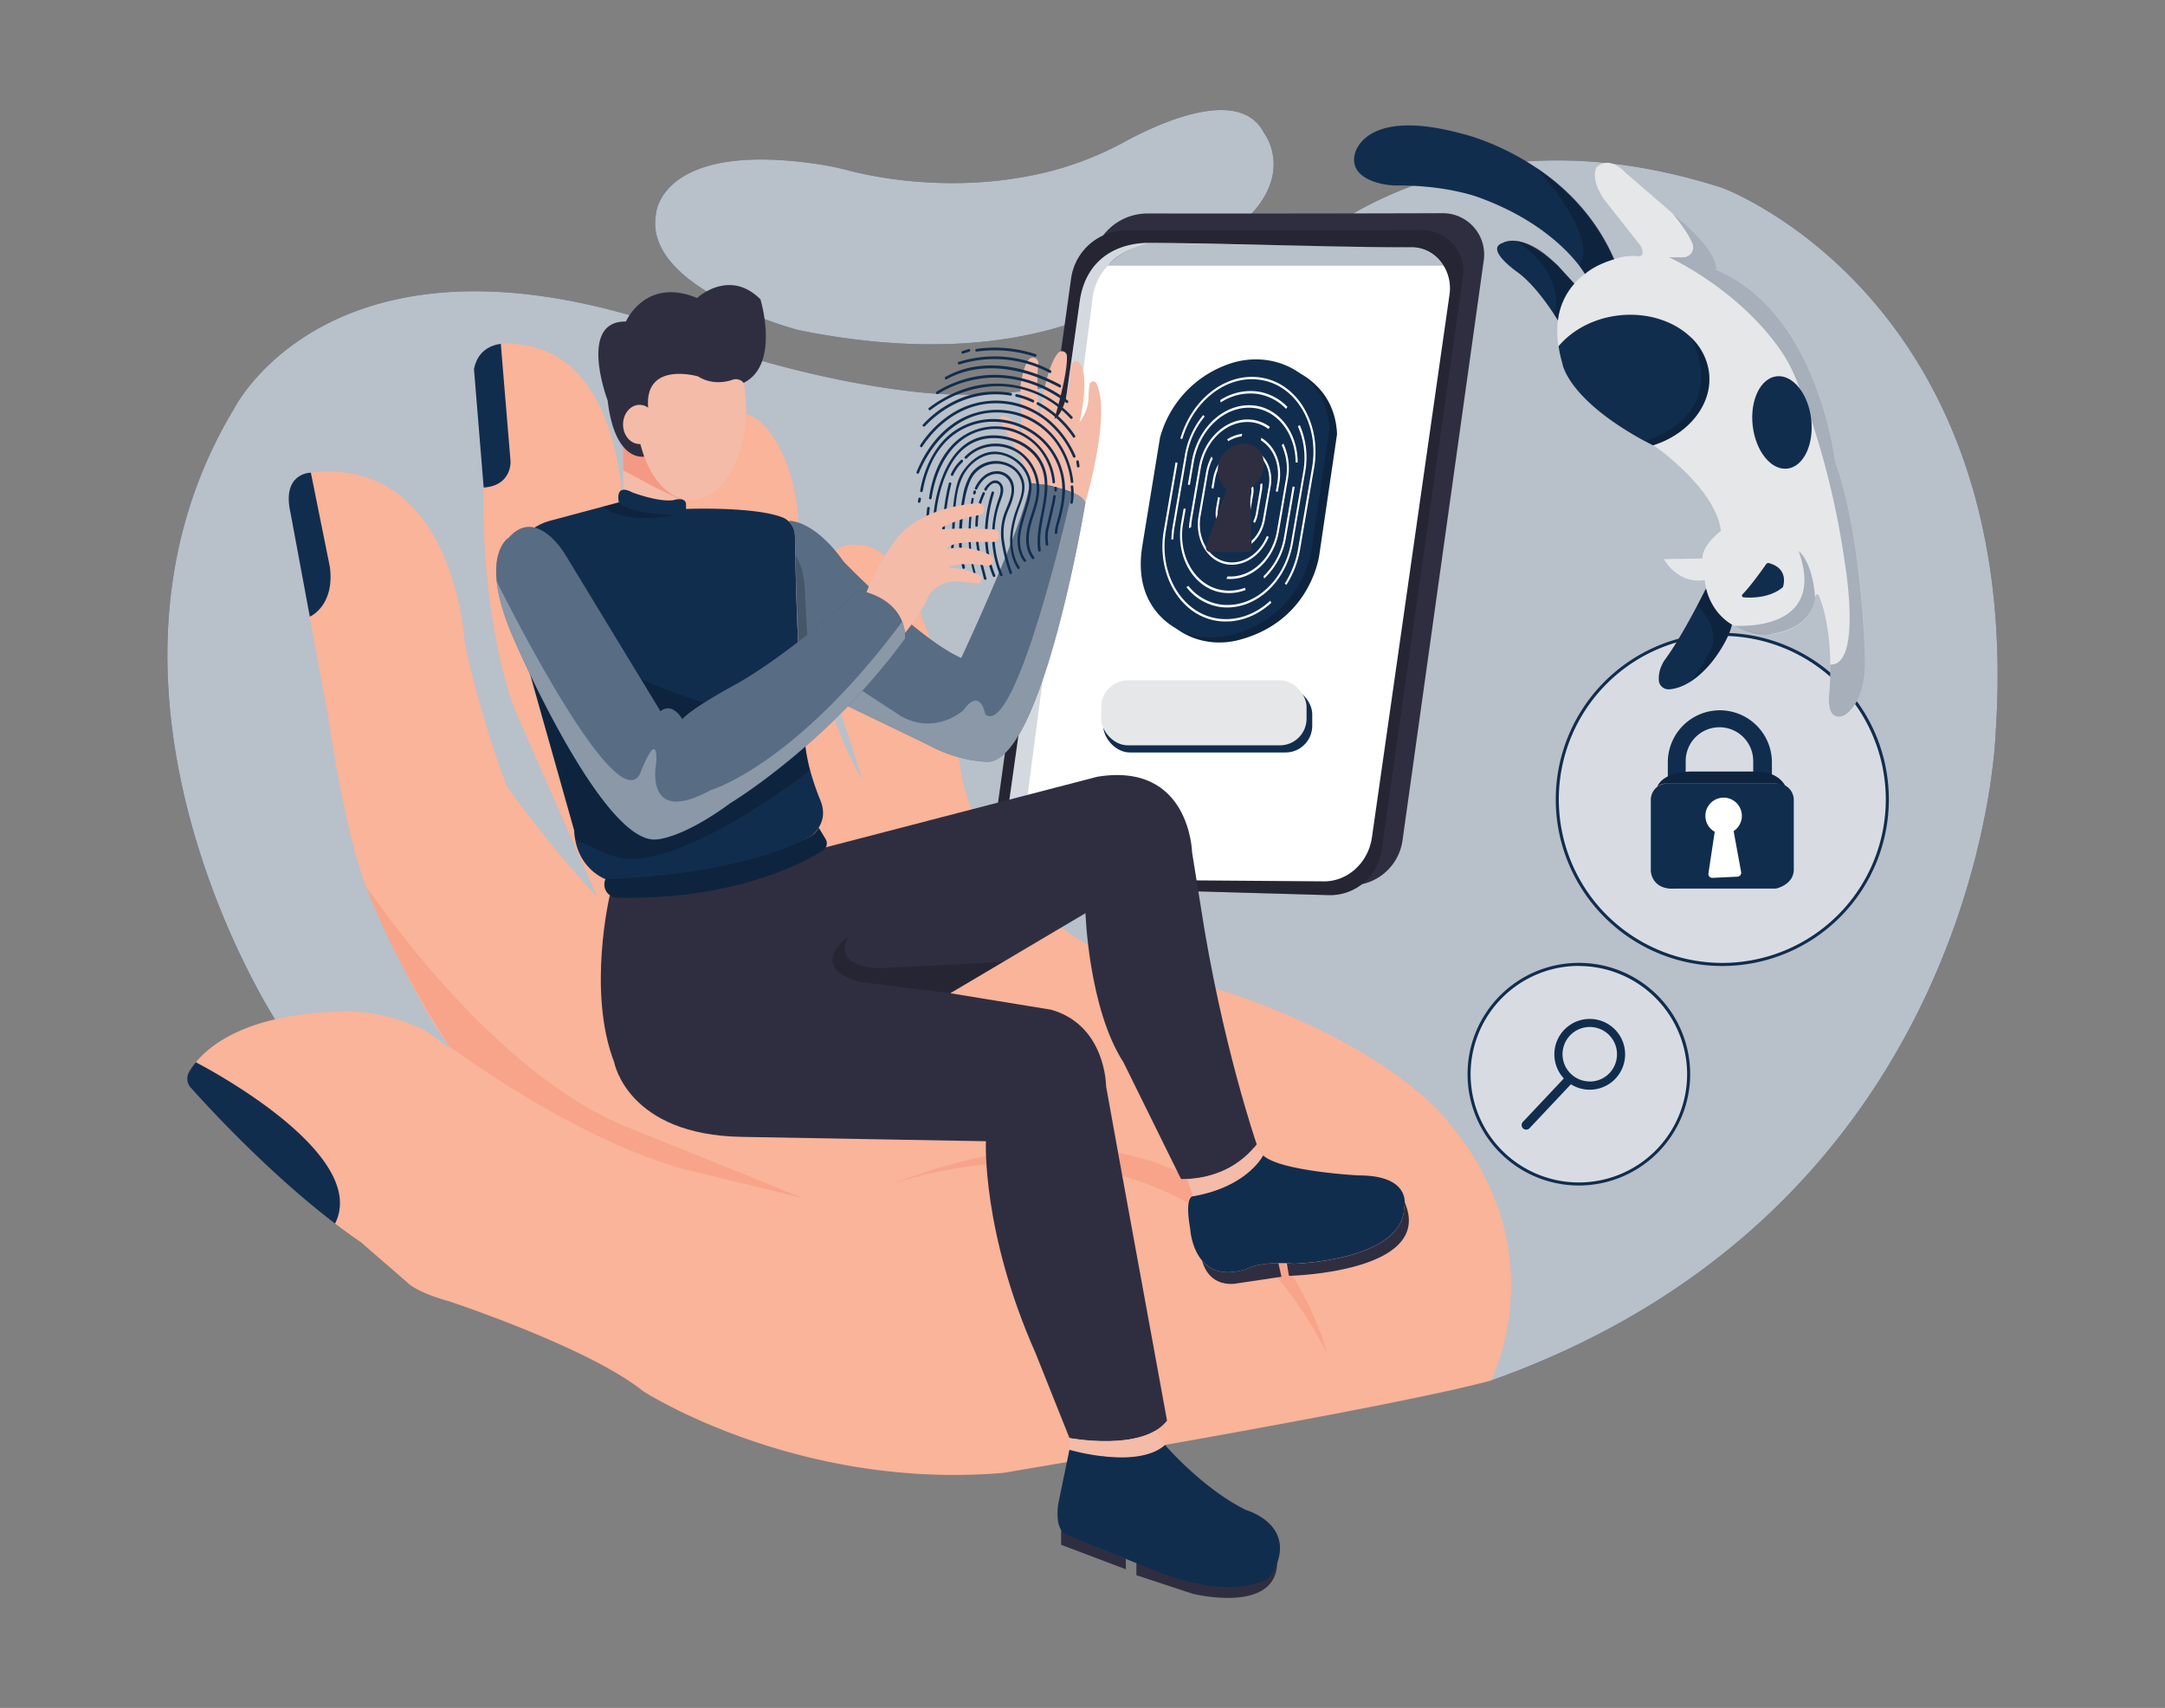 <svg id="ed969318-4208-4d0d-ba46-70c4a22989aa" data-name="Layer 1" xmlns="http://www.w3.org/2000/svg" width="865.76" height="682.89" viewBox="0 0 865.76 682.89"><rect x="0" y="0" width="865.76" height="682.89" fill="#808080" stroke="none"/><path d="M110,407.57s-84.72-130.69-16.49-244c0,0,36.63-74.13,162.26-36.41,0,0,51.48,23,110.58,29.54a179.61,179.61,0,0,0,143.13-47.91C536,83.68,595,45,688.73,75.12c0,0,120.82,44.21,109.33,217.74,0,0-4.87,189.19-201.9,259.16L254.38,541Z" fill="#112D4E"/><path d="M110,407.57s-84.72-130.69-16.49-244c0,0,36.63-74.13,162.26-36.41,0,0,51.48,23,110.58,29.54a179.61,179.61,0,0,0,143.13-47.91C536,83.68,595,45,688.73,75.12c0,0,120.82,44.21,109.33,217.74,0,0-4.87,189.19-201.9,259.16L254.38,541Z" fill="#fff" opacity="0.7"/><path d="M262.37,85.24s2-29,64.9-19.58A105.15,105.15,0,0,1,338.66,68c11.07,2.91,43.95,9.78,80.78.61A130.11,130.11,0,0,0,450,56.54c14.16-7.66,45.83-22,55.42-3.44,0,0,21.62,27.4-37,53.13,0,0-42.24,47.47-149.15,25.74C319.28,132,256.48,115.52,262.37,85.24Z" fill="#112D4E"/><path d="M262.37,85.24s2-29,64.9-19.58A105.15,105.15,0,0,1,338.66,68c11.07,2.91,43.95,9.78,80.78.61A130.11,130.11,0,0,0,450,56.54c14.16-7.66,45.83-22,55.42-3.44,0,0,21.62,27.4-37,53.13,0,0-42.24,47.47-149.15,25.74C319.28,132,256.48,115.52,262.37,85.24Z" fill="#fff" opacity="0.7"/><circle cx="688.73" cy="319.64" r="65.99" fill="#fff" opacity="0.45"/><path d="M688.73,386.24a66.6,66.6,0,1,1,66.6-66.6A66.66,66.66,0,0,1,688.73,386.24Zm0-132a65.38,65.38,0,1,0,65.38,65.38A65.45,65.45,0,0,0,688.73,254.26Z" fill="#112D4E"/><path d="M687.76,284a20.82,20.82,0,0,0-20.82,20.82v6.77h41.63v-6.77A20.82,20.82,0,0,0,687.76,284Zm13.33,26.46h-27v-6.18a13.49,13.49,0,0,1,27,0Z" fill="#112D4E"/><path d="M682.27,235.17S673,253.93,666,263.47a12.2,12.2,0,0,0-1.54,2.66,12.36,12.36,0,0,0-1.08,6.33,3.92,3.92,0,0,0,4.18,3.15c3.26-.23,9.61-2,16.79-10.67,0,0,6.7-8.11,8.25-15.27C692.58,249.67,684.78,245.83,682.27,235.17Z" fill="#112D4E"/><path d="M678.72,242.07s9,8,5.61,17.28c0,0-4.24,8.45-8.6,13.37,0,0,11.64-6.77,16.85-23.05a23.37,23.37,0,0,1-10.31-14.5Z" opacity="0.2"/><path d="M458.85,85.35c30.35.07,88.26,0,118.19-.11a16.54,16.54,0,0,1,16.29,18.93L560.87,335.89A20.88,20.88,0,0,1,539.66,354l-122.85-3.55a12.57,12.57,0,0,1-12-14.34l31.91-231.3A22.38,22.38,0,0,1,458.85,85.35Z" fill="#2f2e41"/><path d="M450.48,92.13c30.34.06,88.26,0,118.18-.11A16.41,16.41,0,0,1,585,110.74L552.5,340a20.84,20.84,0,0,1-21.22,17.9l-122.85-3.51a12.47,12.47,0,0,1-12-14.19l31.9-228.85A22.29,22.29,0,0,1,450.48,92.13Z" fill="#2f2e41"/><path d="M450.48,92.13c30.34.06,88.26,0,118.18-.11A16.41,16.41,0,0,1,585,110.74L552.5,340a20.84,20.84,0,0,1-21.22,17.9l-122.85-3.51a12.47,12.47,0,0,1-12-14.19l31.9-228.85A22.29,22.29,0,0,1,450.48,92.13Z" opacity="0.2"/><path d="M579.67,117.61l-31,216.88c-1.39,10.49-9.88,18.2-19.75,17.9l-116.44-.88A11,11,0,0,1,404,346.7a14.62,14.62,0,0,1-2.69-10.36l30.35-215c2.36-19.46,17.27-24.24,27.64-24.22,28.26.07,77.31,1.83,105.16,1.75C573.82,98.87,581,107.72,579.67,117.61Z" fill="#fff"/><path d="M459.34,97.13S437.9,101.5,436.72,121L407.31,345.53,404,346.7a14.62,14.62,0,0,1-2.69-10.36l30.35-215C434.06,101.89,449,97.11,459.34,97.13Z" fill="#112D4E" opacity="0.18"/><path d="M443,106.23H577.27s-4.52-7.32-12.77-7.35L459.34,97.13S447.26,100,443,106.23Z" fill="#112D4E" opacity="0.3"/><path d="M460,220.22,467,177a43.1,43.1,0,0,1,26.83-29.2c10.61-4,22.7-2.33,31.23,5.14,5,4.35,9.17,10.89,9.6,20.62l-7.06,48.06s-3,26.4-31.9,34.18c-10.19,2.74-21.22.23-28.53-7.38C461.8,242.83,457.72,234,460,220.22Z" fill="#112D4E"/><path d="M460,220.22,467,177a43.1,43.1,0,0,1,26.83-29.2c10.61-4,22.7-2.33,31.23,5.14,5,4.35,9.17,10.89,9.6,20.62l-7.06,48.06s-3,26.4-31.9,34.18c-10.19,2.74-21.22.23-28.53-7.38C461.8,242.83,457.72,234,460,220.22Z" opacity="0.2"/><rect x="441.18" y="274.87" width="83.57" height="25.99" rx="10.67" fill="#112D4E"/><polygon points="424.33 611.76 424.33 617.66 450.22 627.45 450.22 623.24 424.33 611.76" fill="#2f2e41"/><path d="M454.43,624.94v4.88l22.5,7.42s33.23,8.34,33.83-12.3Z" fill="#2f2e41"/><path d="M344.83,311.83v0l-5.69-18.25c-29.73-80.94,3.09-75.71,3.09-75.71,29.24-2.1,42.29,92.42,42.29,92.42,14.71,63.12,73.09,79.34,92.73,83.06A120.3,120.3,0,0,1,494.59,398c64,22.45,84.16,50.16,84.16,50.16C623.14,500.34,596.16,552,596.16,552c-41.08,11.15-194.93,36.9-194.93,36.9-82.85,7-144.12-32.72-144.12-32.72-21.58-17.4-77.46-35.86-77.46-35.86-13.74-3.82-16.88-7.65-16.88-7.65l-18.45-16c-3.47-2.36-6.92-4.86-10.33-7.47L78.33,424.74c6.41-7.81,21.7-19.07,56.83-20.26a69.65,69.65,0,0,1,34.89,7.62c3.23,1.7,12,9.35,9.6,6.2-13.4-17.46-31.5-59.48-31.5-59.48-9.75-21.23-17.06-73.1-17.06-73.1l-7.3-39.21.42-57.58c57.36-6.53,61.54,67.21,61.54,67.21,5.22,27.14,16.71,57.79,16.71,57.79A427.5,427.5,0,0,0,239,358.81h0c-12.59-28.25-27-61-32.14-72.77a82.71,82.71,0,0,1-3.7-10.19c-11-38-9.92-76.6-9.78-80.92l6.91-57.47a21.56,21.56,0,0,1,7.39.32c41.42,4.17,41.42,66.83,41.42,66.83l40.38-39a17.39,17.39,0,0,1,2.21-.5c11.35-1.84,18.44,9,22.58,19.54a73.45,73.45,0,0,1,5,25.37c1.3,61.61,24.78,100.56,25.53,101.77" fill="#f9b499"/><path d="M356.78,473.45S473.09,429.39,530.67,541C530.67,541,500.12,417.64,356.78,473.45Z" fill="#f7a48b"/><path d="M134,489.21C107.48,469,83.54,443,76.24,434.81a5.29,5.29,0,0,1-.61-6.21,29.29,29.29,0,0,1,2.7-3.86S148.38,460.52,134,489.21Z" fill="#112D4E"/><path d="M123.89,246.57l-7.66-41.21c-3.83-16.36,8-16.36,8-16.36h.08l7.59,37.61C134,242.27,123.89,246.57,123.89,246.57Z" fill="#112D4E"/><path d="M193.38,194.93l0-.4-3.84-47c1.46-7.11,6.37-9.45,10.72-10.06l3.9,47S204.76,194.19,193.38,194.93Z" fill="#112D4E"/><path d="M146.16,354s50.7,76.85,107.46,97.78L321,479l-44.73-10.89s-37.56-7.3-96.62-49.81C179.65,418.3,158.24,385.8,146.16,354Z" fill="#f7a48b"/><path d="M249.16,196.89V175.08L271,184.34,273.12,200S258.07,203.35,249.16,196.89Z" fill="#f4bba8"/><path d="M249.16,175.08V188s17.57,9.79,24,12L271,184.34Z" fill="#f49984"/><path d="M324.64,334.11s-28.44,18.29-82.5,17.4c0,0-9.94-3.51-12.13-15.88a26.56,26.56,0,0,1-.4-3.61l-19.84-70.31a86.52,86.52,0,0,1-5.58-19.44c-.95-6-1.18-12.67.39-18.69A21.69,21.69,0,0,1,220,208.21l27.48-7.36s-1.88-7.81,5.31-4c0,0,10.37,4,16.54,3.12,0,0,4.54-1.52,5,1.44v2.08s27.1-1.08,38.59,3.39a7.33,7.33,0,0,1,2.56,1.67,8,8,0,0,1,2.4,5.6c.14,9,.65,34.91,2.11,59,.51,8.51,1.14,16.79,1.92,24a73,73,0,0,0,1.88,10.2h0a4.43,4.43,0,0,1,.13.49,101.15,101.15,0,0,0,4.15,12.15C329.66,323.89,330.11,329.2,324.64,334.11Z" fill="#112D4E"/><path d="M247.52,200.85,241,202.59s8.69,7.44,28.67,3.35C269.68,205.94,251.29,205.58,247.52,200.85Z" opacity="0.2"/><path d="M324,307.9h0c-.95.76-41.64,32.77-68.75,35.43A25.91,25.91,0,0,1,242,341.06l-12-5.43a26.56,26.56,0,0,1-.4-3.61l-19.84-70.31a86.52,86.52,0,0,1-5.58-19.44s64.31,46,116.81,45c0,0,.62,12.67,2.81,20.18h0Z" opacity="0.2"/><path d="M434.06,200.85s-16.68,101.51-38.54,103.74c0,0-11.47.37-24.81-7L320,273.17c-.28-4.52-.51-9.11-.73-13.63-.92-19.62-1.27-38.11-1.38-45.4a8,8,0,0,0-2.4-5.6l.25-.25s9.75-.41,21.61,16.27c0,0,30,31.12,47.05,38.54,0,0,25.94-55.22,27.42-70,0,0,10.32.94,16.93,3.62C431.45,197.77,433.52,199.14,434.06,200.85Z" fill="#112D4E"/><path d="M434.06,200.85s-16.68,101.51-38.54,103.74c0,0-11.47.37-24.81-7L320,273.17c-.28-4.52-.51-9.11-.73-13.63-.92-19.62-1.27-38.11-1.38-45.4a8,8,0,0,0-2.4-5.6l.25-.25s9.75-.41,21.61,16.27c0,0,30,31.12,47.05,38.54,0,0,25.94-55.22,27.42-70,0,0,10.32.94,16.93,3.62C431.45,197.77,433.52,199.14,434.06,200.85Z" fill="#fff" opacity="0.3"/><path d="M434.06,200.85s-16.68,101.51-38.54,103.74c0,0-11.47.37-24.81-7L320,273.17l-.73-13.63,41.05,26.81c13.7,7.7,24.83-2.27,24.83-2.27,7-9.76,8.89,1.62,8.89,1.62,12.6,9.62,34.71-89,34.71-89C431.45,197.77,433.52,199.14,434.06,200.85Z" fill="#fff" opacity="0.3"/><path d="M320,273.17l3.95,1.9-2-36.71s.19-10.84-3.89-16.39Z" opacity="0.2"/><path d="M434.06,200.85s10.51-35.62,4.35-47.58a1.42,1.42,0,0,0-2.64.37,27.2,27.2,0,0,0-.49,5.24,15.18,15.18,0,0,1-1.37,6.19,18.39,18.39,0,0,1-2.22,3.84s4.83-20.14-.65-24.36c0,0-2.86-1.87-3,5.32,0,0-1.57,15.15-6.39,17.61,0,0,5.38-17.75,5-25.17a2,2,0,0,0-3.53-1.17c-2.25,2.63-5.38,9.49-7.52,27.28,0,0-1.4-15.94-.38-22.88a2.19,2.19,0,0,0-3.85-1.75c-1.06,1.32-2.15,3.93-3,8.75a17.19,17.19,0,0,0-.29,3.65c.1,4,.36,13.77.65,18.81,0,0-1.42-7.5-7.55-8.69,0,0-3.16-.37,1.14,6.49,0,0,9.42,14.49,9.56,20.26C411.83,193.06,431.35,194.63,434.06,200.85Z" fill="#f4bba8"/><path d="M737,286.25c-7,2.15-5.52-8.66-5.52-8.66.37-4.3.5-8.26.45-11.87-.17-17.05-4.09-26.31-4.09-26.31-.76-2.76-1.94-1.85-2-.23a8.16,8.16,0,0,1-.51,2.58c-3.94,11.38-17.44,11.81-17.44,11.81-25-.24-26.18-21.62-26.18-21.62-11.05,1.69-16.34-8.41-16.34-8.41l15.38-.24c0-5.53,7.44-11.05,7.44-11.05C686,195.2,662,178.61,662,178.61l-1.06-.54c-34.07-17.55-36.18-32.61-36.18-32.61a54.37,54.37,0,0,1-1.56-7.06,37.76,37.76,0,0,1-.23-10.27,26.41,26.41,0,0,1,6.57-14.73c5.86-6.53,14.11-9.41,19.07-10.62a19.61,19.61,0,0,1,6.26-.34c3.7.29,1.12-4.3,1.12-4.3L641.35,79.63c-5.76-8.88-2.87-12.73-2.87-12.73,5.29-5,11.29,1.93,11.29,1.93L668.6,85.07l5.67,4.9c14.17,13,12,18,12,18,37.64,15.51,46.29,67.35,47.43,75.35a10.72,10.72,0,0,0,.53,2.15c10.43,29.41,11.61,76.88,11.61,76.88C746.58,282.2,737,286.25,737,286.25Z" fill="#e6e7e8"/><path d="M737,286.25c-7,2.15-5.52-8.66-5.52-8.66.37-4.3.5-8.26.45-11.87h0c12.79.45,5.84-40.38,5.84-40.38-5.42-38.23-15.92-65.35-20.35-75.59a54.77,54.77,0,0,0-4.69-8.69c-17-25.31-45.28-38.18-45.28-38.18H673a4,4,0,0,0,3.82-5.43c-2.1-5.33-8.26-12.38-8.26-12.38l5.67,4.9c14.17,13,12,18,12,18,37.64,15.51,46.29,67.35,47.43,75.35a10.72,10.72,0,0,0,.53,2.15c10.43,29.41,11.61,76.88,11.61,76.88C746.58,282.2,737,286.25,737,286.25Z" fill="#112D4E" opacity="0.3"/><path d="M693.43,250.17s37.68,3.22,25.84-29.85c0,0,5.6,4,6.58,18.86,0,0-.54,12.12-18,14.39C707.9,253.57,701.27,254.51,693.43,250.17Z" fill="#112D4E" opacity="0.3"/><path d="M706.25,225.6c-1.46,2.08-6.48,9.12-9.42,12a.72.72,0,0,0,.45,1.24c3.27.26,10.58.25,15.67-4.07,0,0,2.79-7.35-5.57-9.62A1.05,1.05,0,0,0,706.25,225.6Z" fill="#112D4E"/><ellipse cx="712.59" cy="168.88" rx="11.77" ry="18.58" transform="translate(-14.77 83.69) rotate(-6.65)" fill="#112D4E"/><path d="M661,178.07h0l-3.11-1.64-.09,0c-31-16.82-33-30.93-33-30.93a54.37,54.37,0,0,1-1.56-7.06c5.4-6.45,14-11.15,24-12.32,11.27-1.3,21.77,2.11,28.55,8.41A23.37,23.37,0,0,1,683.42,149C684.91,161.7,675.25,173.59,661,178.07Z" fill="#112D4E"/><path d="M661,178.07h0l-3.11-1.64-.09,0c35.22-12.44,18.56-41,18-41.9A23.37,23.37,0,0,1,683.42,149C684.91,161.7,675.25,173.59,661,178.07Z" opacity="0.2"/><path d="M629.56,113.4A26.41,26.41,0,0,0,623,128.13c-.3-.52-8-13.36-16.07-19.22,0,0-13.47-9.33-6-11.78,0,0,7.44-5.06,22.06,9.1Z" fill="#112D4E"/><path d="M629.56,113.4c-6.34,7.71-6.57,14.73-6.57,14.73l-1.46-2.33c4.38-17.79-15.35-29.55-15.35-29.55s7,.24,14.1,7.49l2.72,2.49Z" opacity="0.2"/><path d="M633.8,109.54s-10.57-18.92-42-30.45c0,0-12.55-5-32.8-4.93a29,29,0,0,1-7.19-.82c-5-1.27-11.8-4.36-10.05-11.66,0,0,3.24-19.14,43.32-8.1,0,0,42.89,9.9,60.37,50.08C645.49,103.66,638.05,105.68,633.8,109.54Z" fill="#112D4E"/><path d="M633.8,109.54a29.25,29.25,0,0,1,11.69-5.88s-8-22.14-31.37-36.76c0,0,25.59,27.4,17.41,39.33Z" opacity="0.2"/><circle cx="631.37" cy="429.53" r="43.9" fill="#fff" opacity="0.45"/><path d="M631.37,474a44.51,44.51,0,1,1,44.51-44.51A44.56,44.56,0,0,1,631.37,474Zm0-87.8a43.29,43.29,0,1,0,43.29,43.29A43.34,43.34,0,0,0,631.37,386.24Z" fill="#112D4E"/><path d="M610.31,451.66a1.78,1.78,0,0,1-1.25-.5,1.82,1.82,0,0,1-.08-2.58l16.39-17.4a1.83,1.83,0,1,1,2.66,2.51l-16.39,17.4A1.82,1.82,0,0,1,610.31,451.66Z" fill="#112D4E"/><path d="M635.73,407.4a14.15,14.15,0,1,0,14.14,14.15A14.15,14.15,0,0,0,635.73,407.4Zm0,25a10.89,10.89,0,1,1,10.89-10.89A10.88,10.88,0,0,1,635.73,432.43Z" fill="#112D4E"/><path d="M243.87,357.91s-9.19,38.61,1.75,66.83c0,0,5.22,29.12,51.17,29.82l97.47,1.74S392.52,492.4,414.1,541l13.58,34s29.24,5.57,39-7l-17.06-93.29-7.31-40.38s0-24.32-21.93-30.61L380,397.12l54.07-32s1.28,38.18,15.2,59.65l23,46.61s18.79,1.31,30.28-13.84c0,0-14.1-40.72-22.45-95.55l-3.39-21.15s-.79-36.29-37.86-30.28l-108.2,28.11L272.78,352.4Z" fill="#2f2e41"/><path d="M401.23,384.54l-49.69,2.65c-20.77-1.39-11.91-13.29-11.91-13.29-17.72,14.67,5.19,18.83,5.19,18.83L380,397.12Z" opacity="0.2"/><path d="M427.68,575v4.67s29,8.33,38.24-1.92L462.08,572S452.93,578.94,427.68,575Z" fill="#f4bba8"/><path d="M426.18,613.5s-4.45-1.48-3-12.17l4.47-21.66s26.94,8,38.24-1.92c0,0,14.87,17.35,32.38,26,0,0,20.45,5.72,11.17,24.23a8.74,8.74,0,0,1-4.28,4.12c-5.41,2.38-18.77,5.54-43.1-4Z" fill="#112D4E"/><path d="M501.36,459l3.73,3s-7.11,13-28,16.35l-2.38-6.91A36.5,36.5,0,0,0,501.36,459Z" fill="#f4bba8"/><path d="M561.48,483c-.71,21.09-44.07,22.27-44.07,22.27-1-.08-1.93-.15-2.83-.18-1.18-.06-2.29-.08-3.32-.06-9.19.07-12.81,2.37-12.81,2.37-9.1,2.94-14.53.43-17.77-3.41h0c-4.34-5.15-4.73-12.68-4.73-12.68-2.38-13.52,1.18-13,1.18-13,21.8-3.79,28-16.35,28-16.35,6.87,6.4,38.15,8,38.15,8,16.07,0,18.4,6.94,18.47,10.7A8.06,8.06,0,0,1,561.48,483Z" fill="#112D4E"/><path d="M512.44,510.49l-19,2.83c-10.54.69-12.37-8.35-12.8-9.33,3.24,3.84,8.67,6.35,17.77,3.41,0,0,3.62-2.3,12.81-2.37Z" fill="#2f2e41"/><path d="M515.45,510.12l-.87-5c.9,0,1.84.1,2.83.18,0,0,43.36-1.18,44.07-22.27a8.06,8.06,0,0,0,.23-2.34h0C573.93,508.86,515.45,510.12,515.45,510.12Z" fill="#2f2e41"/><ellipse cx="276.35" cy="163.55" rx="21.97" ry="36.41" fill="#f4bba8"/><path d="M257.61,182.56S245.88,185,243,160.15c0,0-12.08-31.89,7.3-31.59,0,0,7.84-18,28.47-9.4,0,0,12.79-12,25.32.52,0,0,8,26.08-6.71,33.4a4.08,4.08,0,0,0-4.34-1.29s-7.14,3-13.92-1.3c0,0-21.5-6.27-19.93,12.53l-3.14,14.52S257.08,181.19,257.61,182.56Z" fill="#2f2e41"/><ellipse cx="255.76" cy="169.7" rx="6.61" ry="7.84" fill="#f4bba8"/><path d="M327.38,330.92l2.75,4.56a3.36,3.36,0,0,1-1.06,4.58c-8.27,5.25-35.48,19.78-82.17,18.86a5.26,5.26,0,0,1-4.82-7.27l.06-.14s51.86-.68,82.5-17.4A9,9,0,0,0,327.38,330.92Z" fill="#112D4E"/><path d="M327.38,330.92l2.75,4.56a3.36,3.36,0,0,1-1.06,4.58c-8.27,5.25-35.48,19.78-82.17,18.86a5.26,5.26,0,0,1-4.82-7.27l.06-.14s51.86-.68,82.5-17.4A9,9,0,0,0,327.38,330.92Z" opacity="0.2"/><path d="M456.81,218.19,463.87,175a43.1,43.1,0,0,1,26.83-29.2c10.61-4,22.7-2.33,31.23,5.13,5,4.36,9.17,10.9,9.61,20.63l-7.07,48.06s-3,26.4-31.9,34.18c-10.19,2.74-21.22.23-28.53-7.38C458.63,240.79,454.56,231.94,456.81,218.19Z" fill="#112D4E"/><path d="M487.23,247.35h0c-14-1.83-23.47-16.92-21.23-33.7.07-.54.15-1.08.25-1.61l4.64-27h-.05a4.13,4.13,0,0,1-.75-.19l-4.65,27.06c-3.07,17.18,6,33.37,20.26,36.16.45.09.9.16,1.36.22,7.49,1,15.17-1.62,21.33-7.28a4,4,0,0,1-.39-.84C502,245.74,494.53,248.32,487.23,247.35Z" fill="#fff"/><path d="M503.82,150.9C490,149,476.5,159.71,472,175.39a3,3,0,0,1,.51.07l.3,0c4.43-15.15,17.53-25.48,30.86-23.62,14,1.82,23.47,16.91,21.23,33.69-.07.54-.15,1.08-.25,1.62l-5.54,32.22a38.2,38.2,0,0,1-5.36,14,2.62,2.62,0,0,1,.67.49,39,39,0,0,0,5.49-14.33l5.54-32.22c3.08-17.17-6-33.37-20.23-36.17C504.74,151,504.28,151,503.82,150.9Z" fill="#fff"/><path d="M502.68,157.49a20,20,0,0,1,11.62,6,6.12,6.12,0,0,1,.54-.79,20.69,20.69,0,0,0-12-6.18A22.22,22.22,0,0,0,487.93,160a5.51,5.51,0,0,1,.23.91A21.51,21.51,0,0,1,502.68,157.49Z" fill="#fff"/><path d="M469.23,215.62a32.69,32.69,0,0,1,.48-5l4.9-28.48a33,33,0,0,1,7.13-15.6,3.54,3.54,0,0,1-.57-.59A34,34,0,0,0,473.82,182l-4.9,28.48a34.55,34.55,0,0,0-.49,5.27A3.11,3.11,0,0,1,469.23,215.62Z" fill="#fff"/><path d="M519.74,169.93a3.83,3.83,0,0,1-.73.54,31,31,0,0,1,2.14,18.15l-4.89,28.48c-2.78,15.48-15.1,26.29-28.08,24.63h0a20.28,20.28,0,0,1-12.95-7.45,3.39,3.39,0,0,1-.82.43,21,21,0,0,0,13.6,8c13.43,1.72,26.18-9.46,29-25.48l4.9-28.48A32.11,32.11,0,0,0,519.74,169.93Z" fill="#fff"/><path d="M475.8,193.87l1.62-9.4c2.4-13.4,13.06-22.74,24.28-21.31,9.4,1.22,16.34,10.42,16.42,21.77a3.66,3.66,0,0,1,.81,0h0c0-11.84-7.27-21.48-17.08-22.75-11.67-1.5-22.76,8.22-25.25,22.15L475,193.83a5.44,5.44,0,0,1,.57,0Z" fill="#fff"/><path d="M497.85,235a17.66,17.66,0,0,1-8.66,1c-10.65-1.36-17.92-12.83-16.24-25.63.05-.43.12-.86.2-1.28l1-5.67-.26,0a3.53,3.53,0,0,1-.54-.13l-1,5.7c-2.36,13.21,4.61,25.66,15.56,27.81.36.07.71.13,1.06.17a18.54,18.54,0,0,0,9.17-1.09A4.14,4.14,0,0,1,497.85,235Z" fill="#fff"/><path d="M517.27,194.59l-.34-.05-3.47,20.23a28.08,28.08,0,0,1-8.21,15.64,4.51,4.51,0,0,1,.29.9,29,29,0,0,0,8.72-16.43l3.47-20.24Z" fill="#fff"/><path d="M507.82,170.69a15.12,15.12,0,0,0-6.92-2.84c-9.92-1.27-19.35,7-21.47,18.83l-3.59,20.89a27.56,27.56,0,0,0-.37,3.73,4.28,4.28,0,0,1,.86-.57,24.06,24.06,0,0,1,.31-3l3.6-20.89c2-11.3,11-19.19,20.49-18a14.31,14.31,0,0,1,6.54,2.71A6.63,6.63,0,0,1,507.82,170.69Z" fill="#fff"/><path d="M513.2,177.33a4.75,4.75,0,0,1-.64.7,22.61,22.61,0,0,1,1.67,13.49l-3.6,20.89c-2,11-10.5,18.76-19.74,18.05a5.64,5.64,0,0,1-.48.95c9.8,1,19-7.24,21-18.88l3.59-20.9A23.6,23.6,0,0,0,513.2,177.33Z" fill="#fff"/><path d="M496.51,174.46a6.74,6.74,0,0,1,.26-1,14.3,14.3,0,0,0-6.12,2.26,3.17,3.17,0,0,1,.6.66A13.55,13.55,0,0,1,496.51,174.46Z" fill="#fff"/><path d="M506.59,214.33c-2.87,7-9.14,11.25-15.48,10.45-7.33-.95-12.31-8.87-11.14-17.67,0-.29.08-.58.14-.87l2.94-17.13a20,20,0,0,1,1.93-5.75,3.87,3.87,0,0,1-.5-.86,21.24,21.24,0,0,0-2.21,6.48l-2.95,17.12c-1.64,9.25,3.24,18,10.91,19.47.25.05.49.09.74.12,6.72.84,13.35-3.63,16.4-11.07A4.3,4.3,0,0,1,506.59,214.33Z" fill="#fff"/><path d="M510.79,193l-.61,3.56a2.83,2.83,0,0,1,.65,0l.17,0,.6-3.5c1.31-7.47-1.65-14.81-7.25-18a6,6,0,0,1-.15,1C509.34,179.2,512,186,510.79,193Z" fill="#fff"/><path d="M499,179.14c-6.42-.82-12.52,4.53-13.89,12.19l-.65,3.8a4.2,4.2,0,0,1,.78.26l.68-3.95c1.28-7.14,7-12.11,12.94-11.33,5.67.75,9.51,6.88,8.6,13.68,0,.21-.06.42-.1.63L505,207.77c-1.11,6.18-5.57,10.87-10.81,11.37a5.37,5.37,0,0,1-.13,1c5.68-.48,10.55-5.54,11.75-12.24l2.3-13.34c1.3-7.27-2.54-14.12-8.57-15.3C499.35,179.2,499.15,179.16,499,179.14Z" fill="#fff"/><path d="M489.86,189.46a2.74,2.74,0,0,1,.5.07,7.88,7.88,0,0,1,7.46-3.8,6.17,6.17,0,0,1,2.4.85,5.31,5.31,0,0,1,.47-.84,6.88,6.88,0,0,0-2.7-1c-3.26-.41-6.53,1.37-8.51,4.64A2.5,2.5,0,0,1,489.86,189.46Z" fill="#fff"/><path d="M502.19,205.45a11.23,11.23,0,0,1-1.06,3.13,2.56,2.56,0,0,1,.64.55,12.16,12.16,0,0,0,1.22-3.57l1.65-9.58a12.21,12.21,0,0,0,.14-2.7,3,3,0,0,1-.81.25,10.92,10.92,0,0,1-.14,2.35Z" fill="#fff"/><path d="M494.83,213.44a6.32,6.32,0,0,1-1.79,0c-4-.55-6.7-4.89-6-9.69l.06-.42.75-4.33a3.39,3.39,0,0,1-.77-.29l-.78,4.51c-.94,5.28,1.86,10.26,6.25,11.11l.4.06a7.34,7.34,0,0,0,2,0A7.47,7.47,0,0,1,494.83,213.44Z" fill="#fff"/><path d="M497,190.44c-2.93-.37-5.7,2.08-6.31,5.57l-1,5.81a6.38,6.38,0,0,0-.09,1.63,4,4,0,0,1,.81-.67,6,6,0,0,1,.08-.84l1-5.81c.53-2.94,2.87-5,5.34-4.67s3.92,2.85,3.54,5.66a2,2,0,0,0,0,.24l-1,5.8a5.75,5.75,0,0,1-3.42,4.46,7.51,7.51,0,0,1-.28,1.06,6.63,6.63,0,0,0,4.5-5.41l1-5.8c.61-3.3-1.12-6.42-3.85-7Z" fill="#fff"/><path d="M490.53,195.59l-8.19,22.85a1.68,1.68,0,0,0,1.59,2.25h14.93a1.68,1.68,0,0,0,1.68-1.73l-.73-23.38s7.2-5.1,5.26-12.62a7.64,7.64,0,0,0-6.95-5.57,10.57,10.57,0,0,0-8,3.09,10.15,10.15,0,0,0-3.14,7.93A9.69,9.69,0,0,0,490.53,195.59Z" fill="#2f2e41"/><rect x="440.35" y="272.02" width="82.13" height="25.99" rx="10.67" fill="#e6e7e8"/><path d="M660.14,319.87v27.78a7.53,7.53,0,0,0,1.57,4.73c1.31,1.63,3.69,3.19,7.95,2.91l39.93,0a4.11,4.11,0,0,0,1.21-.17c1.79-.54,6.52-2.46,6.52-7.52v-27.5a6.63,6.63,0,0,0-7.19-6.83H666.5A6.54,6.54,0,0,0,660.14,319.87Z" fill="#112D4E"/><path d="M662.72,314.63s1.62-5.87,13.5-6.15h26.35s7.88-.32,11.32,5.67a11.59,11.59,0,0,0-3.76-.85H666.5A4.83,4.83,0,0,0,662.72,314.63Z" fill="#112D4E"/><path d="M662.72,314.63s1.62-5.87,13.5-6.15h26.35s7.88-.32,11.32,5.67a11.59,11.59,0,0,0-3.76-.85H666.5A4.83,4.83,0,0,0,662.72,314.63Z" opacity="0.2"/><path d="M693.26,332.3a7.29,7.29,0,1,0-7.56.27l-2.52,16.65A1.57,1.57,0,0,0,684.8,351l10-.48a1.56,1.56,0,0,0,1.46-1.84Z" fill="#fff"/><path d="M414.19,141.62a52.4,52.4,0,0,0-23.72-2.12.54.54,0,0,0,.14,1.07,51.11,51.11,0,0,1,23.17,2.05c.63.21,1-.79.41-1Z" fill="#112D4E"/><path d="M420.13,148.07a48,48,0,0,0-36.79-3.37c-.64.2-.24,1.19.39,1a46.92,46.92,0,0,1,36,3.38c.59.31,1-.69.41-1Z" fill="#112D4E"/><path d="M424.11,153.87c-10.56-5.66-23-9.31-35-7.12a35.84,35.84,0,0,0-11,3.92c-.59.32-.2,1.32.39,1,11.62-6.43,25.16-5.13,37-.54a74.64,74.64,0,0,1,8.13,3.75c.59.32,1-.68.4-1Z" fill="#112D4E"/><path d="M427,160.14c-11.16-8.61-25.77-12.43-39.5-9a46.45,46.45,0,0,0-12.88,5.39c-.57.34-.18,1.34.4,1a44.26,44.26,0,0,1,22-6.54,45.61,45.61,0,0,1,20.13,4.43,49,49,0,0,1,9.23,5.63c.53.41,1.17-.44.64-.85Z" fill="#112D4E"/><path d="M428.82,166.64a40.9,40.9,0,0,0-43.53-11,50,50,0,0,0-13.84,7.46.53.53,0,0,0,.62.85A45.71,45.71,0,0,1,396,154.53a39.23,39.23,0,0,1,32,12.77c.45.5,1.28-.16.82-.66Z" fill="#112D4E"/><path d="M404.26,157.1A37.1,37.1,0,0,0,386,158.55a42.4,42.4,0,0,0-16.93,11.2c-.47.49.35,1.14.81.65,9-9.51,21.57-14.39,34.22-12.23.66.11.8-1,.14-1.07Z" fill="#112D4E"/><path d="M429.9,174.12a41,41,0,0,0-14.69-13.28c-.59-.32-1,.68-.41,1a39.81,39.81,0,0,1,14.27,12.95c.39.57,1.21-.1.83-.66Z" fill="#112D4E"/><path d="M430.06,182.23c-4.13-9.4-11.59-17-21.08-20.3a33,33,0,0,0-27.58,2.94A42.18,42.18,0,0,0,368,177.94c-.38.57.43,1.23.81.66,5.83-8.78,14.48-15.41,24.7-17A32,32,0,0,1,419,168.9a37.75,37.75,0,0,1,10.07,13.76.53.53,0,0,0,1-.43Z" fill="#112D4E"/><path d="M429.19,192.37c-1.39-11.52-8.24-21.58-18.56-26.08a30.5,30.5,0,0,0-30.49,3.86c-6.17,4.63-10.62,11.29-13.6,18.5a.52.52,0,1,0,.95.42c4.8-11.61,13.82-21.55,26.13-23.74a29.19,29.19,0,0,1,27.32,10,32.82,32.82,0,0,1,7.23,17.23.52.52,0,1,0,1-.16Z" fill="#112D4E"/><path d="M369,196.26c1.43-7.89,4.68-15.67,10.65-21a26.22,26.22,0,0,1,17.09-6.64A28.42,28.42,0,0,1,413.71,174a26.93,26.93,0,0,1,10.36,15.37c1.66,6.85.23,13.73-1.74,20.42a11,11,0,0,0-.5,3.27c0,.69,1,.53,1-.15a15.56,15.56,0,0,1,.93-4.47c.41-1.49.79-3,1.11-4.51a46.61,46.61,0,0,0,1-6.86,26.39,26.39,0,0,0-.41-6.15,28,28,0,0,0-9.66-16.65,29.35,29.35,0,0,0-17.12-6.69A27.33,27.33,0,0,0,380.73,173c-6.2,4.71-10,11.93-12,19.54-.29,1.18-.54,2.37-.76,3.56a.51.51,0,1,0,1,.14Z" fill="#112D4E"/><path d="M419.19,217.59a18,18,0,0,1-.06-5.23c.22-1.07.51-2.13.75-3.2q.72-3,1.39-6.08a43.23,43.23,0,0,0,.88-4.48.51.51,0,1,0-1-.14,42.22,42.22,0,0,1-.88,4.48q-.69,3.13-1.43,6.26c-.24,1.05-.54,2.1-.74,3.16a20.2,20.2,0,0,0,.08,5.38c.07.69,1.09.54,1-.15Z" fill="#112D4E"/><path d="M372.55,199.15c1.67-11.23,7.2-22.65,18.18-26.46a22.91,22.91,0,0,1,23.84,5.89,24,24,0,0,1,6.32,14.24c.06.69,1.09.54,1-.15a24.42,24.42,0,0,0-16.57-21.1A23.91,23.91,0,0,0,379.82,179c-4.78,5.53-7.22,12.79-8.29,20a.51.51,0,1,0,1,.14Z" fill="#112D4E"/><path d="M373.63,215.61a.54.54,0,0,0,.14-1.07.54.54,0,0,0-.14,1.07Z" fill="#112D4E"/><path d="M416.21,220.1c-1.35-9.32,3.16-18.29,2.57-27.61a18.39,18.39,0,0,0-4.25-11,20.89,20.89,0,0,0-9.43-6.14c-5.62-1.85-12-1.89-17.31,1.14-4.9,2.81-8.11,7.51-10.38,12.71a57.26,57.26,0,0,0-4.22,25.92c0,.69,1.06.53,1-.16a57,57,0,0,1,3.24-23.09c1.85-4.94,4.49-9.85,8.69-13,4.64-3.51,10.17-4.34,15.73-3.24,7.79,1.54,14.67,7,15.75,15.59,1.23,9.79-3.86,19.22-2.43,29a.52.52,0,0,0,1-.15Z" fill="#112D4E"/><path d="M379.4,193.32c-2.24,8.71-2.67,17.82-3,26.77,0,.69,1,.83,1,.14.31-8.95.74-18.07,3-26.77.17-.67-.86-.8-1-.14Z" fill="#112D4E"/><path d="M413.54,222.71c-3.14-4.12-2.3-9.74-.87-14.45,1.52-5,3.55-10,2.74-15.36-1.34-8.82-8.64-15.57-17.25-15.54a16.94,16.94,0,0,0-12.32,5.24c-.47.5.35,1.15.81.66,6.05-6.44,16.58-6.29,22.66-.26a18.1,18.1,0,0,1,5.21,11.27c.46,5.47-2.08,10.53-3.4,15.7-1.14,4.49-1.28,9.62,1.6,13.4.41.54,1.23-.12.82-.66Z" fill="#112D4E"/><path d="M410.16,223.77c-2.84-3.82-2.58-8.87-1.48-13.36.63-2.61,1.5-5.16,2.22-7.74a33.77,33.77,0,0,0,1.58-7.07c.48-7.84-6.15-14-13.16-14.92-6.22-.84-11.7,3.46-14.89,8.72a18.46,18.46,0,0,0-1.9,4.9,56.74,56.74,0,0,0-1.56,12c-.26,5.79-.51,11.59-.9,17.37,0,.69,1,.83,1,.14.27-4.13.46-8.25.66-12.38.32-6.71.14-14.12,3-20.37,2.15-4.78,6.87-8.89,12-9.41,7.3-.75,15.24,5.85,14.77,13.78a38.53,38.53,0,0,1-1.89,8.18c-.75,2.6-1.63,5.17-2.19,7.83-.92,4.42-.77,9.28,2,13,.41.54,1.23-.12.82-.66Z" fill="#112D4E"/><path d="M407.6,226.61c-4.06-6.62-3-14.51-.69-21.65,1.23-3.82,3.34-7.82,2.63-12a10.49,10.49,0,0,0-5.1-7,12.35,12.35,0,0,0-16.11,3.38,24.22,24.22,0,0,0-3.28,8.88,67.49,67.49,0,0,0-1.12,7.89c-.61,6.86-.94,14.32.95,21,.19.67,1.14.24,1-.42-1.66-5.82-1.46-12.31-1-18.33.36-5.38.95-11.15,3.14-16.11a11.3,11.3,0,0,1,15.31-5.69,9.34,9.34,0,0,1,5.39,7.71c.22,4-2,8-3.11,11.73-2.12,7.15-2.74,14.79,1.26,21.3.36.58,1.18-.08.82-.66Z" fill="#112D4E"/><path d="M404.65,228.78a65,65,0,0,1-3.15-12.68,24.65,24.65,0,0,1,.07-6.59,27,27,0,0,1,2-6.28c1.33-3.2,2.63-6.68,1.57-10.16a6.68,6.68,0,0,0-6.95-4.65c-3.78.2-6.71,3.15-8.3,6.57a.52.52,0,1,0,.95.41c1.43-3.08,4.06-5.75,7.49-5.91s6.07,2.46,6.17,6.1-2.06,7.13-3.18,10.62a24.44,24.44,0,0,0-.76,10.62,68.86,68.86,0,0,0,3.16,12.37c.21.65,1.16.23.95-.42Z" fill="#112D4E"/><path d="M390.13,213.31c0,6.24,1.83,12.15,3.34,18.1.17.66,1.19.51,1-.16-1.47-5.83-3.37-11.68-3.34-17.8,0-.69-1-.83-1-.14Z" fill="#112D4E"/><path d="M400.85,229.62a40.62,40.62,0,0,1-3-19.28,39.88,39.88,0,0,1,2.1-9.6c.87-2.45,2.29-5.74,0-7.85s-5,.32-6.27,2.46c-.34.59.47,1.25.81.65.77-1.31,2.12-3.14,3.81-2.81,2.44.49,1.92,3.72,1.31,5.45A48.42,48.42,0,0,0,397,209.12a41.67,41.67,0,0,0,2.9,20.92.52.52,0,0,0,1-.42Z" fill="#112D4E"/><path d="M398,230c-4.32-10.42-3.83-22-.52-32.77.2-.66-.75-1.08-.95-.42-3.4,11-3.92,22.92.52,33.61A.52.52,0,0,0,398,230Z" fill="#112D4E"/><path d="M389.36,229.28c-4.1-13.13-.8-30.05-.76-30.22l.81.17c0,.16-3.3,16.87.73,29.77Z" fill="#112D4E"/><path d="M392.88,197.17a31,31,0,0,0-2.85,13c0,.69,1,.53,1-.15a29.63,29.63,0,0,1,2.78-12.47.52.52,0,1,0-.95-.41Z" fill="#112D4E"/><path d="M389.31,196.4l-.17.56a.54.54,0,0,0,0,.22.45.45,0,0,0,0,.2.34.34,0,0,0,.11.17.4.4,0,0,0,.16.12l.13,0a.51.51,0,0,0,.27,0l.11-.07a.52.52,0,0,0,.17-.22l.17-.56a.52.52,0,0,0,0-.21.49.49,0,0,0,0-.21.39.39,0,0,0-.11-.17.48.48,0,0,0-.16-.12l-.14,0a.39.39,0,0,0-.26,0l-.12.07a.56.56,0,0,0-.16.21Z" fill="#112D4E"/><path d="M384.3,183.93a17.28,17.28,0,0,0-4.05,5.64.52.52,0,0,0,.95.42,15.9,15.9,0,0,1,3.73-5.21c.5-.46-.13-1.32-.63-.85Z" fill="#112D4E"/><path d="M421.64,195.08l0,.87a.5.5,0,0,0,0,.21.46.46,0,0,0,.08.19.52.52,0,0,0,.34.2.51.51,0,0,0,.38-.11.53.53,0,0,0,.2-.36l0-.87a.38.38,0,0,0,0-.21.48.48,0,0,0-.09-.19.5.5,0,0,0-.34-.2.49.49,0,0,0-.38.11.51.51,0,0,0-.2.36Z" fill="#112D4E"/><path d="M413.29,159.9a32.78,32.78,0,0,0-6.72-2.32c-.27-.07-.55.21-.58.47a.54.54,0,0,0,.44.6,32,32,0,0,1,6.45,2.24c.6.3,1-.69.41-1Z" fill="#112D4E"/><path d="M370.75,203.19a43.73,43.73,0,0,0-.31,5.24.51.51,0,0,0,.58.45.55.55,0,0,0,.45-.61,38.88,38.88,0,0,1,.3-4.94.51.51,0,1,0-1-.14Z" fill="#112D4E"/><path d="M367.27,199.41l-.21,1a.52.52,0,0,0,.1.4.5.5,0,0,0,.34.2.48.48,0,0,0,.38-.1.65.65,0,0,0,.2-.36l.21-1a.52.52,0,0,0-.44-.6.48.48,0,0,0-.38.11.59.59,0,0,0-.2.35Z" fill="#112D4E"/><path d="M385.14,141.39l2.54-.81a.55.55,0,0,0,.28-.7.52.52,0,0,0-.67-.29l-2.54.81a.55.55,0,0,0-.28.7.52.52,0,0,0,.67.29Z" fill="#112D4E"/><path d="M428.18,194.77a19.22,19.22,0,0,1-.16,6,.51.51,0,1,0,1,.14,20.49,20.49,0,0,0,.17-6.25.52.52,0,1,0-1,.15Z" fill="#112D4E"/><path d="M430.4,184.67c.09.6.17,1.19.26,1.79a.52.52,0,0,0,.58.46.57.57,0,0,0,.45-.61l-.27-1.79a.52.52,0,0,0-.58-.46.56.56,0,0,0-.44.61Z" fill="#112D4E"/><path d="M358.35,215.61a91.31,91.31,0,0,0-12.45,22.75l16,14.69s6.71-7.89,9.38-14.69A12.86,12.86,0,0,1,383,232.5l7.82.74a1.69,1.69,0,0,0,1.72-2.34h0a1.66,1.66,0,0,0-.77-.84,31.1,31.1,0,0,0-11.83-3,.32.32,0,0,1-.08-.63c2.16-.65,6.85-1.49,14.74-.23a2.3,2.3,0,0,0,2.6-2.81h0a2.29,2.29,0,0,0-1.28-1.53c-2.71-1.23-10.41-4.22-17.5-2.19,0,0-.06-3.26,15.22-3h3.51a2.5,2.5,0,0,0,2.5-2.5h0a2.5,2.5,0,0,0-2.33-2.5,145.15,145.15,0,0,0-20.7,0,.35.35,0,0,1-.19-.66c2.85-1.45,9-4.23,15.07-5a2.4,2.4,0,0,0,2.14-2.39h0a2.42,2.42,0,0,0-2.59-2.42C384.53,201.65,367.29,204,358.35,215.61Z" fill="#f4bba8"/><path d="M361.93,255.29c-30.85,42.41-70,65.9-70,65.9-19.54,14.36-29.54,14.44-29.54,14.44C241,337.55,206,256.69,206,256.69c-4.63-10.32-6.72-18.2-7.35-24.19-1.49-13.92,4.84-17.53,4.84-17.53,11.16-12.61,22.49,6.67,22.49,6.67l38.14,62.74c4.85-3.86,8.72,3.16,8.72,3.16,4.43-4.91,22.19-14.37,22.19-14.37,23.13-13.3,48.37-37.16,48.37-37.16,11,2.33,15.56,8,17.38,12.55A16,16,0,0,1,361.93,255.29Z" fill="#112D4E"/><path d="M361.93,255.29c-30.85,42.41-70,65.9-70,65.9-19.54,14.36-29.54,14.44-29.54,14.44C241,337.55,206,256.69,206,256.69c-4.63-10.32-6.72-18.2-7.35-24.19-1.49-13.92,4.84-17.53,4.84-17.53,11.16-12.61,22.49,6.67,22.49,6.67l38.14,62.74c4.85-3.86,8.72,3.16,8.72,3.16,4.43-4.91,22.19-14.37,22.19-14.37,23.13-13.3,48.37-37.16,48.37-37.16,11,2.33,15.56,8,17.38,12.55A16,16,0,0,1,361.93,255.29Z" fill="#fff" opacity="0.3"/><path d="M361.93,255.29c-30.85,42.41-70,65.9-70,65.9-19.54,14.36-29.54,14.44-29.54,14.44C241,337.55,206,256.69,206,256.69c-4.63-10.32-6.72-18.2-7.35-24.19,0,0,47,95.34,57.17,77.11,0,0,7.29-19.27,6.6-4.55,0,0-5.24,25.58,21.75,10.86,0,0,33.68-9.62,76.6-67.37h0A16,16,0,0,1,361.93,255.29Z" fill="#fff" opacity="0.3"/></svg>